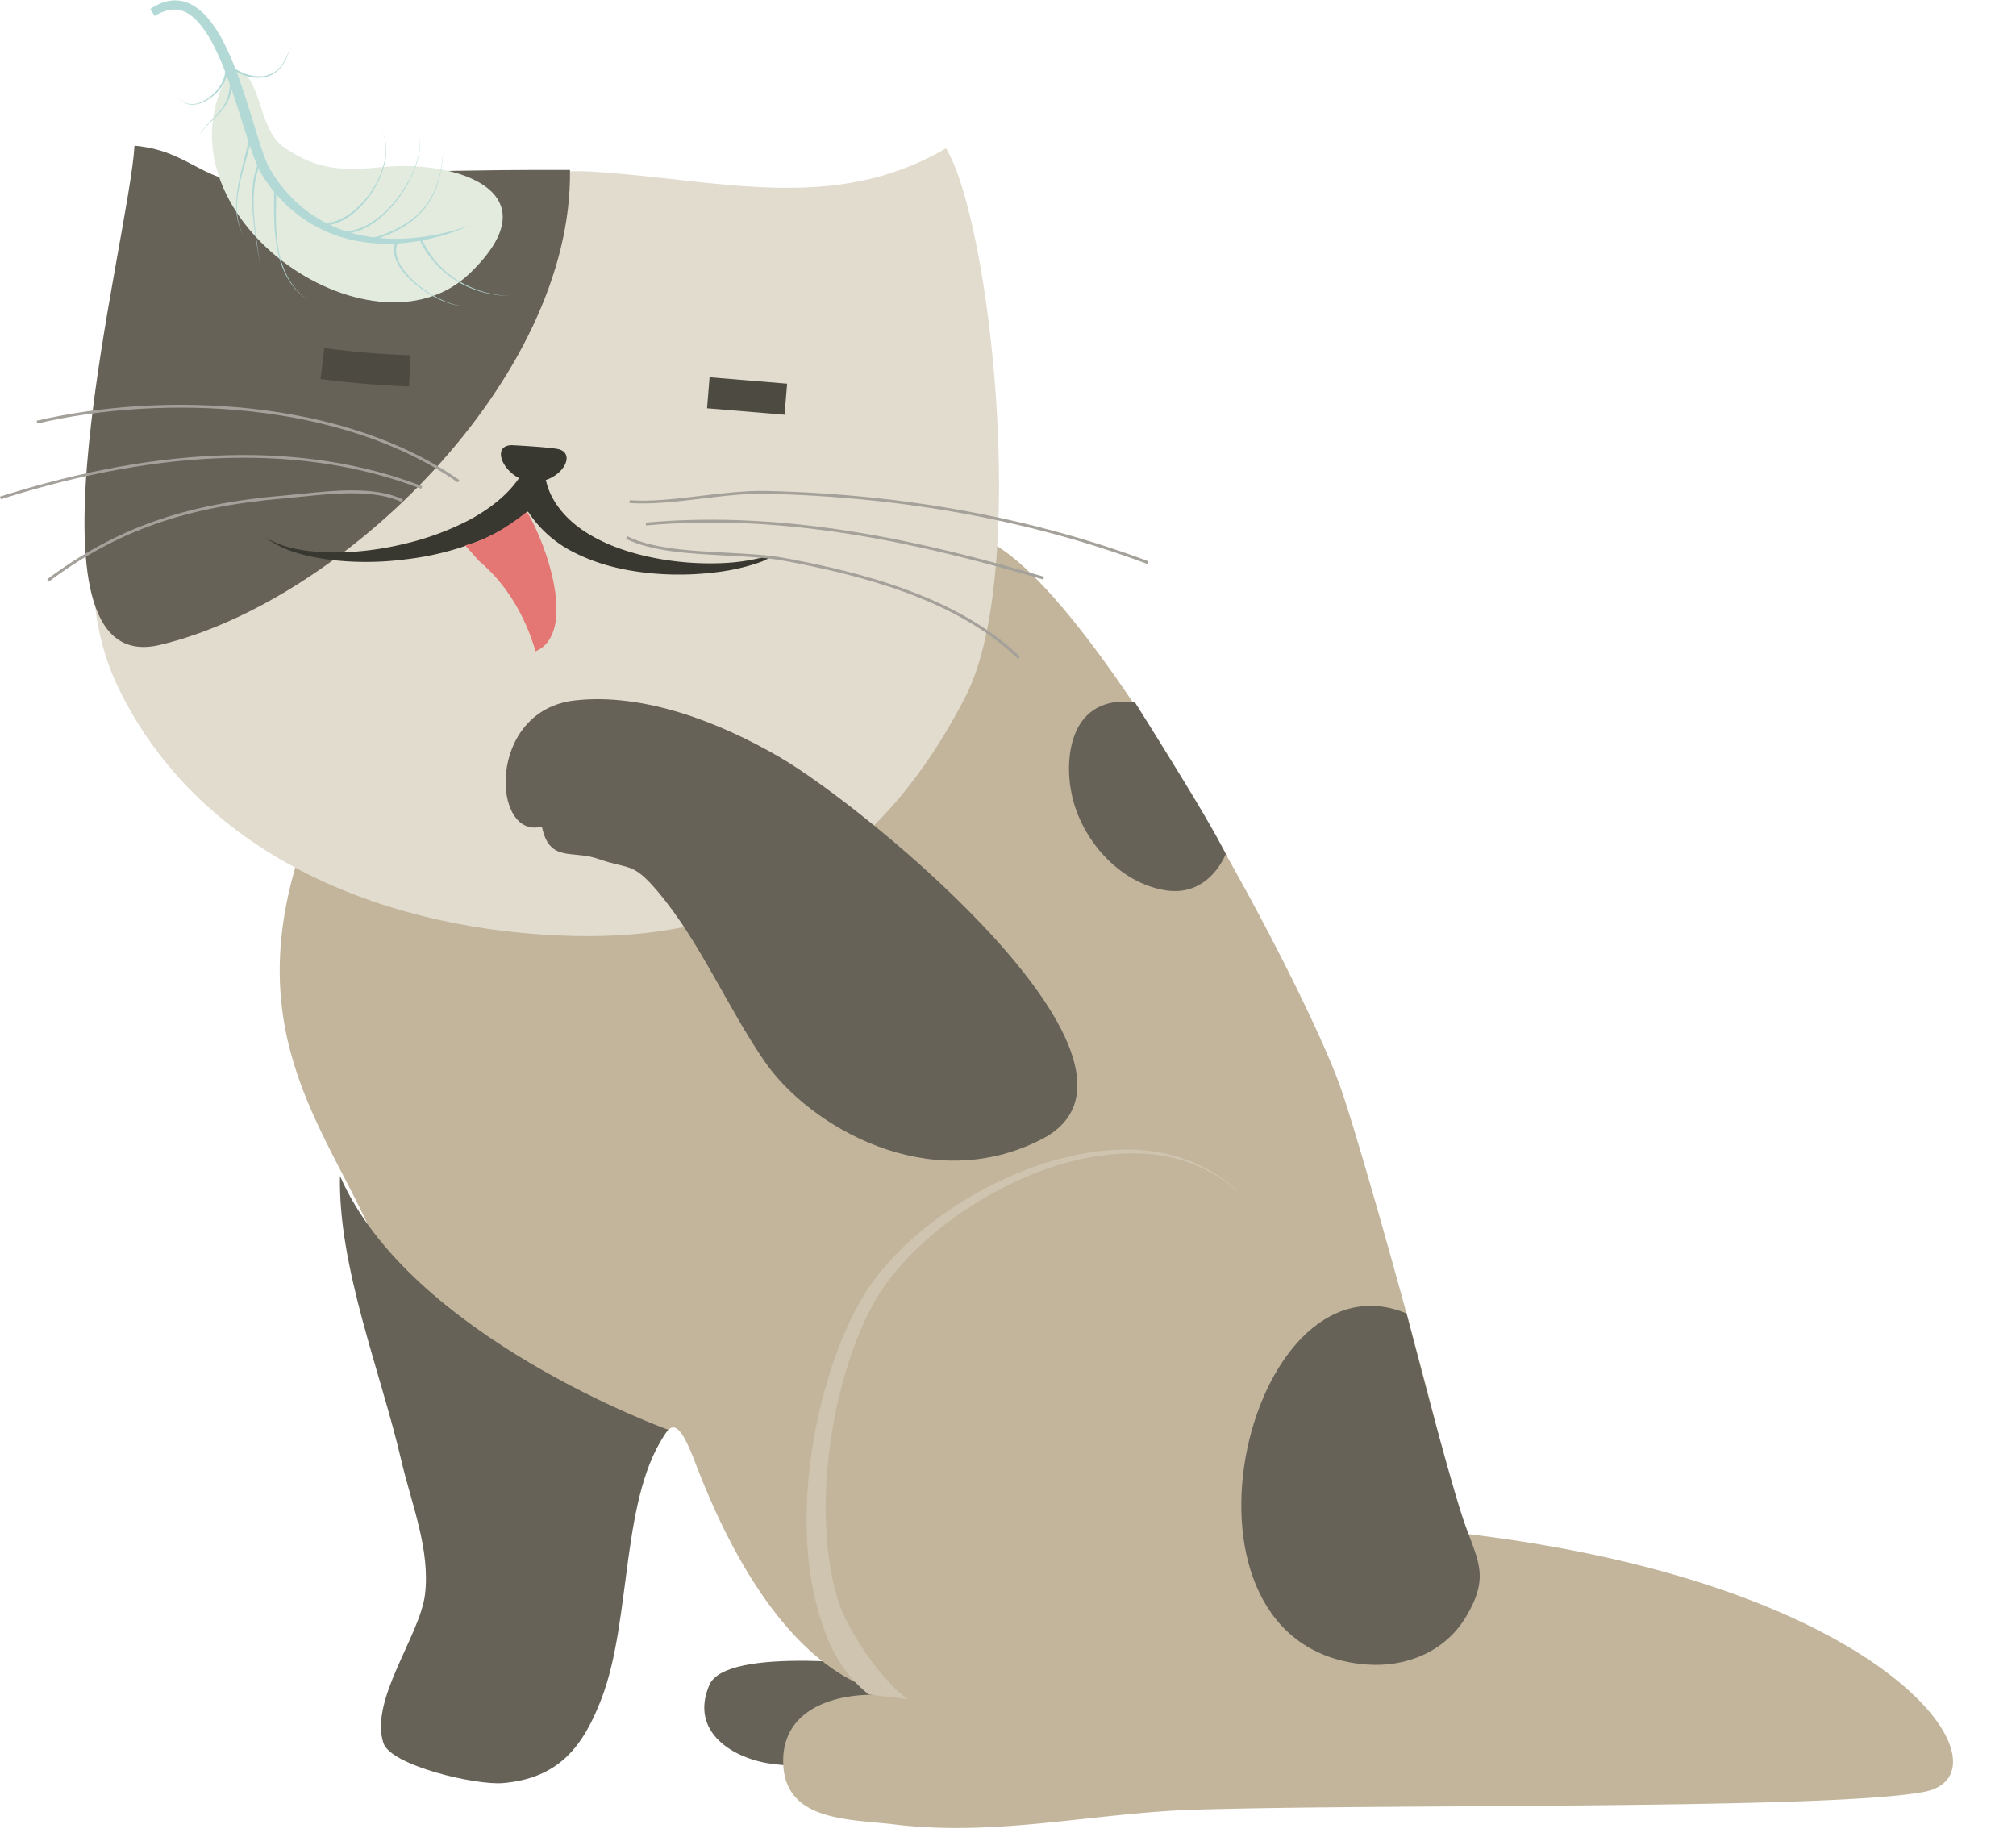 <svg xmlns="http://www.w3.org/2000/svg" viewBox="0 -0.151 776 707.061"><title>Depositphotos_80138082_04</title><g data-name="Layer 2"><path d="M353.38 642.23c-13.46-1.38-73.83-9-80.35 6.23-7.81 18.28 9.53 28.43 24 30.31 60.89 7.86 56.35-36.54 56.35-36.54z" fill="#676258"/><path d="M562.23 590c-2.94-22.41-36.2-142.19-45.78-170.29-14-41.17-100.9-204.25-141.41-213.51-52.45-12-106.59 5.1-153.66 23.25-30.17 11.65-67.1 25.43-91.47 47.43-10.84 9.78-13.19 14-14.08 27.69-.71 11.16 2.27 14.57-1.39 26.55-24.63 80.67 25 115.92 37.23 168.1a743 743 0 0 1 16.7 105.69c1.26 14.75 65.26-15.74 76.12-32.55 11.93-18.46 13-36 23.08-9.64 33.51 87.88 73.19 87.25 75.32 89.87-17.32-2-42.42 3.07-41.4 26.42 1 22.13 25.8 21 43 23.12 39.47 4.78 77.08-4.57 115.77-5.71 75.45-2.28 244 .06 280.37-6.85 35.37-6.7-10.7-80.07-178.4-99.57z" fill="#c2b59b"/><path d="M64 76.36C56.29 136 18.4 207.83 45.32 264.08c32 66.83 106 94.59 176.12 96.06 57.56 1.21 112.67-18.92 150.27-92.29 24.22-47.26 9.83-182.19-7.57-210.93-43.71 25.72-88.44 11.7-137.29 8.94-26.34-1.47-122.47 11.54-129.37 22.88 0 0-18.62-12.52-33.48-12.38z" fill="#e2dccf"/><path fill="#4d4a42" d="M301.99 159.49l-29.83-2.48.97-11.94 29.85 2.47-.99 11.95z"/><path d="M219.4 65.26c1.15 80.34-87.73 166.34-158 182.86-57.57 13.52-11.62-156.4-9.63-192.2 25 2.3 26.83 18.88 59 13.48 27.73-4.66 108.63-4.14 108.63-4.14z" fill="#676258"/><path d="M140.79 147.62c-5.73-.49-11.59-1.1-17.41-1.86l1.45-11.9c11.35 1.48 22.77 2.42 33.06 2.74l-.43 12c-5.32-.18-10.93-.52-16.67-.98z" fill="#4d4a42"/><path d="M292.86 214.56a75.54 75.54 0 0 1-14 2 111.24 111.24 0 0 1-27.93-2.14c-9.09-1.87-18-4.93-25.53-9.77s-13.37-11.67-15.21-19.7l-.13-.32c7.75-2.54 11.21-10.84 4.35-12-4.34-.76-17.42-1.43-17.42-1.43-7.33.17-4.12 9.11 2.79 12.68-4.42 6.55-11.38 11.89-18.94 16a105.48 105.48 0 0 1-25.34 9.33 115.26 115.26 0 0 1-27 3.29c-9-.14-18.43-1-26.5-5.88 7.56 5.71 17.13 7.72 26.32 8.85a118.13 118.13 0 0 0 28.13-.36 110.37 110.37 0 0 0 27.79-7 67.26 67.26 0 0 0 19-11.36 45.27 45.27 0 0 0 18.14 15.94c9.23 4.62 19 6.79 28.74 7.78a116.24 116.24 0 0 0 29-.83 77 77 0 0 0 14.14-3.64c4.31-1.79 3.95-2.73-.4-1.44z" fill="#383831"/><path d="M300 291.22c-23.27-13.51-52.34-24.73-78.68-21.78-34.32 3.87-32.11 53.91-12.75 48.56 2.94 14.06 11.61 8.88 21.79 12.48 12 4.26 13 .84 23.05 12.79 16.11 19.18 26.65 44.52 41.06 65.37 16.82 24.3 62.95 52.15 106.53 29.7 54-27.78-66.74-127.22-101-147.12z" fill="#676258"/><path d="M541.43 505.41c-62.06-25.86-97.92 128.34-15.73 135.12 15.86 1.3 30.68-5.22 38.45-18.11 10.13-16.78 4-22.39-1.52-39.58-6.71-20.84-21.2-77.43-21.2-77.43z" fill="#676258"/><path d="M412.55 305.74c3.67 17.17 18.05 33.86 36 36.79 17 2.79 23.28-14 23.28-14s-3.53-7.41-16-27.81c-12-19.6-19-30.58-19-30.58-24.83-2.95-27.4 21.06-24.28 35.6z" fill="#676258"/><path d="M184.29 215.7c10.87 9 18 21.69 21.87 34.84 16.13-6.88 4.28-41.38-3.35-53.68-8.4 6.62-15.84 10.84-23.77 12.9z" fill="#e47673"/><path d="M130.87 452.5c-.74 35.16 15.72 75.48 23.62 109.57 3.8 16.41 11.25 34.28 9.09 51.65-2 15.82-21.42 40.56-16 57.05 2.9 8.73 35.64 16.32 46 15.42 21.49-1.84 30.89-14 38-32.62 11.82-30.93 7.1-78.49 25.61-103.39.02 0-99.34-35.7-126.32-97.68z" fill="#676258"/><path d="M334.39 652.06c-11.62-9.15-16.87-21.64-20.26-35.3-3.51-13.88-4.16-28.07-3.36-42a196.12 196.12 0 0 1 7.05-41.13c3.86-13.35 8.86-26.48 16.66-38.31 8-11.66 18.53-21.08 29.87-29a145.59 145.59 0 0 1 37-18.48c13.09-4.26 27-6.55 40.79-5s27 7.57 36.28 17.71c-9.57-9.87-22.89-15.49-36.4-16.52s-27.17 1.49-39.89 6a143.31 143.31 0 0 0-35.69 19.16c-10.84 8-20.77 17.49-28 28.71-7 11.28-11.53 24.2-14.87 37.21a190.44 190.44 0 0 0-5.66 39.92c-.39 13.38.67 26.87 4.27 39.48s16.82 31.73 27.19 39.39z" fill="#cec4af"/><path d="M441.62 216.93c-44.49-16.67-93.76-25.77-146.44-27-8.2-.2-16.89.85-25.3 1.87-9.29 1.12-18.9 2.28-27.59 1.69l.08-1.1c8.59.59 17.71-.51 27.38-1.68 8.45-1 17.18-2.08 25.46-1.88C348 190.06 397.4 199.19 442 215.89z" fill="#a4a19b"/><path d="M401.58 222.93c-44.65-13.1-97.74-25.82-152.93-20.83l-.1-1.1c55.37-5 108.59 7.74 153.34 20.87z" fill="#a4a19b"/><path d="M391.82 253.44c-23.56-22.89-60.39-32.17-89.83-37.7-6.5-1.22-14.25-1.62-22.45-2.05-14-.73-28.52-1.49-38.59-6.43l.49-1c9.88 4.85 24.25 5.6 38.17 6.33 8.24.43 16 .84 22.6 2.07 29.6 5.56 66.63 14.9 90.4 38z" fill="#a4a19b"/><path d="M176.2 185.56c-44.66-31.32-113.47-34-161.85-22.69l-.25-1.07c48.62-11.34 117.79-8.66 162.73 22.85z" fill="#a4a19b"/><path d="M.33 192L0 191c62.9-19.91 117.59-21.25 162.54-4l-.39 1C117.43 170.79 63 172.15.33 192z" fill="#a4a19b"/><path d="M18.81 223.69l-.65-.88c26.39-19.63 52.81-29 91.22-32.23 2-.17 4.17-.4 6.45-.63 12.81-1.32 28.75-3 39.34 2.2l-.48 1c-10.31-5-26.08-3.41-38.75-2.1-2.28.24-4.46.46-6.46.63-38.19 3.23-64.48 12.51-90.67 32.01z" fill="#a4a19b"/><path d="M147.76 64.1c-14.18 1.33-24.89 2-38.66-7.71C99 49.31 100.59 27.45 90.57 27l-2.08.16C56.61 81.56 143 141.61 180.9 105c32.7-31.53-5.35-43.5-33.14-40.9z" fill="#e3ebdf"/><path d="M181 86.56a91.58 91.58 0 0 1-21.13 4.81 67.79 67.79 0 0 1-21.37-1.08 51.69 51.69 0 0 1-27.22-15.43 57.13 57.13 0 0 1-6.42-8.38c-.23-.37-.46-.73-.7-1.13l-.32-.53-.29-.54c-.38-.73-.73-1.52-1.07-2.33-.67-1.61-1.26-3.29-1.84-5-1.14-3.4-2.18-6.87-3.25-10.35s-2.15-7-3.29-10.43c-.57-1.74-1.16-3.47-1.77-5.2s-1.26-3.45-1.93-5.17a102.8 102.8 0 0 0-4.55-10.14 47.13 47.13 0 0 0-6.35-9.41A22.72 22.72 0 0 0 75 2.36 14.34 14.34 0 0 0 69.26.13a13.78 13.78 0 0 0-6.15.56 20.51 20.51 0 0 0-5.26 2.65L59.55 6a17.26 17.26 0 0 1 4.53-2.06 10.3 10.3 0 0 1 4.63-.28A11.06 11.06 0 0 1 73 5.45a19 19 0 0 1 3.65 3.34 43.45 43.45 0 0 1 5.65 8.73 104.24 104.24 0 0 1 4.31 9.77c.65 1.67 1.26 3.36 1.86 5.06s1.19 3.4 1.76 5.11c1.14 3.43 2.22 6.88 3.31 10.35s2.2 6.94 3.42 10.42c.61 1.74 1.25 3.48 2 5.21.38.87.78 1.74 1.24 2.61l.37.65c.12.21.27.45.39.63.24.38.5.78.76 1.17a56.75 56.75 0 0 0 15.64 15.95A54 54 0 0 0 138 92.7a66.64 66.64 0 0 0 22 .1 83.73 83.73 0 0 0 21-6.24z" fill="#b2d9d5"/><path d="M92 72.22c.57-3.06 1.37-6.08 2.2-9.09s1.73-6 2.43-9.08l-.92-.2c-.61 3-1.43 6.06-2.19 9.1s-1.5 6.09-2 9.19a39 39 0 0 0-.48 9.39 21.63 21.63 0 0 0 2.66 8.94 21.48 21.48 0 0 1-2.43-9 38.69 38.69 0 0 1 .73-9.25z" fill="#b2d9d5"/><path d="M97.71 81.28a57.82 57.82 0 0 1 .3-10 27.6 27.6 0 0 1 2.81-9.47l-.84-.43a28.43 28.43 0 0 0-2.67 9.81 58.16 58.16 0 0 0-.07 10.12c.24 3.36.67 6.7 1.18 10s1.09 6.63 1.61 10c-.44-3.33-1-6.65-1.38-10s-.78-6.68-.94-10.03z" fill="#b2d9d5"/><path d="M114.31 111.59a25.47 25.47 0 0 1-3.43-4.84 35.91 35.91 0 0 1-3.72-11.22 73.67 73.67 0 0 1-.94-11.83c0-4 .13-7.93.25-11.91h-.95c0 4-.13 8 0 11.95a74.52 74.52 0 0 0 1.18 11.91 36.28 36.28 0 0 0 4 11.25 25.72 25.72 0 0 0 3.55 4.81 24.85 24.85 0 0 0 4.58 3.82 24.79 24.79 0 0 1-4.52-3.94z" fill="#b2d9d5"/><path d="M147.36 91c1.14-.43 2.26-.91 3.37-1.42s2.2-1.05 3.26-1.65a34.58 34.58 0 0 0 6-4.2 28.57 28.57 0 0 0 4.83-5.48 29.52 29.52 0 0 0 3.28-6.51 45.53 45.53 0 0 0 2.4-14.29 45.42 45.42 0 0 1-2.63 14.21 29.22 29.22 0 0 1-3.35 6.38 28.18 28.18 0 0 1-4.85 5.32 34.21 34.21 0 0 1-6 4c-1.06.57-2.14 1.09-3.25 1.58s-2.21.95-3.34 1.35a24.54 24.54 0 0 1-6.95 1.57 10.41 10.41 0 0 1-3.45-.36 6.49 6.49 0 0 1-2.88-1.74l-.66.67a7.42 7.42 0 0 0 3.3 1.92 11.27 11.27 0 0 0 3.75.34 25.24 25.24 0 0 0 7.17-1.69z" fill="#b2d9d5"/><path d="M141.17 87.3a31.12 31.12 0 0 0 5.93-4.19 43.35 43.35 0 0 0 5-5.25 48.45 48.45 0 0 0 7.3-12.41 33.18 33.18 0 0 0 2-6.94 17.15 17.15 0 0 0-.21-7.15 17.09 17.09 0 0 1 .09 7.13 33.09 33.09 0 0 1-2.06 6.87 48.18 48.18 0 0 1-7.45 12.2 42.91 42.91 0 0 1-5 5.1 30.61 30.61 0 0 1-5.87 4 18.79 18.79 0 0 1-6.7 2.08 13.14 13.14 0 0 1-6.8-1.11l-.38.87a14 14 0 0 0 7.27 1.07 19.49 19.49 0 0 0 6.88-2.27z" fill="#b2d9d5"/><path d="M135.57 82.34a35.31 35.31 0 0 0 8.1-9.18 34.2 34.2 0 0 0 4.59-11.3 21.24 21.24 0 0 0 .34-6.09 13.73 13.73 0 0 0-1.83-5.77 13.69 13.69 0 0 1 1.72 5.79 21.19 21.19 0 0 1-.46 6 33.83 33.83 0 0 1-4.75 11.09 34.68 34.68 0 0 1-8.13 8.87 22.36 22.36 0 0 1-5.2 2.95 14.27 14.27 0 0 1-5.79 1v.94a15.13 15.13 0 0 0 6.11-1.22 23.12 23.12 0 0 0 5.3-3.08z" fill="#b2d9d5"/><path d="M168.17 100.89a34.74 34.74 0 0 1-5.63-8.79l-.85.4a35.61 35.61 0 0 0 6 8.86 37.34 37.34 0 0 0 8.25 6.73 39.63 39.63 0 0 0 20.24 5.63 39.39 39.39 0 0 1-20-6 36.78 36.78 0 0 1-8.01-6.83z" fill="#b2d9d5"/><path d="M169.27 114.88a43.29 43.29 0 0 1-8.29-5.4 36.46 36.46 0 0 1-3.59-3.39 24.88 24.88 0 0 1-3-3.91 13.4 13.4 0 0 1-1.77-4.47 7.42 7.42 0 0 1 .57-4.6l-.86-.38a7.9 7.9 0 0 0-.67 2.53 9 9 0 0 0 .15 2.6 14.09 14.09 0 0 0 2 4.69 25.24 25.24 0 0 0 3.14 3.94 36.43 36.43 0 0 0 3.72 3.36 43.74 43.74 0 0 0 8.48 5.25 32.53 32.53 0 0 0 4.66 1.78 17.52 17.52 0 0 0 4.9.78 17.5 17.5 0 0 1-4.87-.9 32.42 32.42 0 0 1-4.57-1.88z" fill="#b2d9d5"/><path d="M81.09 37.49A17.48 17.48 0 0 0 86 32.13a11.84 11.84 0 0 0 1.34-3.44 8 8 0 0 0-.09-3.75l-.91.26a7.07 7.07 0 0 1 .18 3.34 11.07 11.07 0 0 1-1.15 3.25 16.93 16.93 0 0 1-4.53 5.33 15.45 15.45 0 0 1-3 1.85 10.2 10.2 0 0 1-3.39.94 6.16 6.16 0 0 1-3.45-.65 6.41 6.41 0 0 1-2.49-2.49 6.47 6.47 0 0 0 2.44 2.59 6.34 6.34 0 0 0 3.5.78 10.48 10.48 0 0 0 3.52-.85 15.71 15.71 0 0 0 3.12-1.8z" fill="#b2d9d5"/><path d="M80.56 47.34c1.62-1.61 3.32-3.15 4.8-4.92a18.33 18.33 0 0 0 2-2.85 13.44 13.44 0 0 0 1.27-3.26c.59-2.26.76-4.56 1.35-6.72l-.92-.23c-.53 2.29-.62 4.58-1.12 6.78a12.85 12.85 0 0 1-1.1 3.15A17.78 17.78 0 0 1 85 42.12c-1.4 1.78-3 3.39-4.61 5.06a26 26 0 0 0-4.16 5.44 26 26 0 0 1 4.33-5.28z" fill="#b2d9d5"/><path d="M106.07 27.71a12.09 12.09 0 0 0 3.05-3.36 19.45 19.45 0 0 0 1.91-4.1 30.92 30.92 0 0 0 1.11-4.37 24.14 24.14 0 0 1-3.22 8.35 11.86 11.86 0 0 1-3.06 3.2 9.83 9.83 0 0 1-4.07 1.64 13.46 13.46 0 0 1-4.4-.06 17.27 17.27 0 0 1-4.23-1.26 13.34 13.34 0 0 1-3.65-2.39A11.26 11.26 0 0 1 87 21.85l-.85.43A12.24 12.24 0 0 0 89 26a14.1 14.1 0 0 0 3.92 2.43 17.93 17.93 0 0 0 4.43 1.19 14 14 0 0 0 4.58-.06 10.27 10.27 0 0 0 4.14-1.85z" fill="#b2d9d5"/></g></svg>